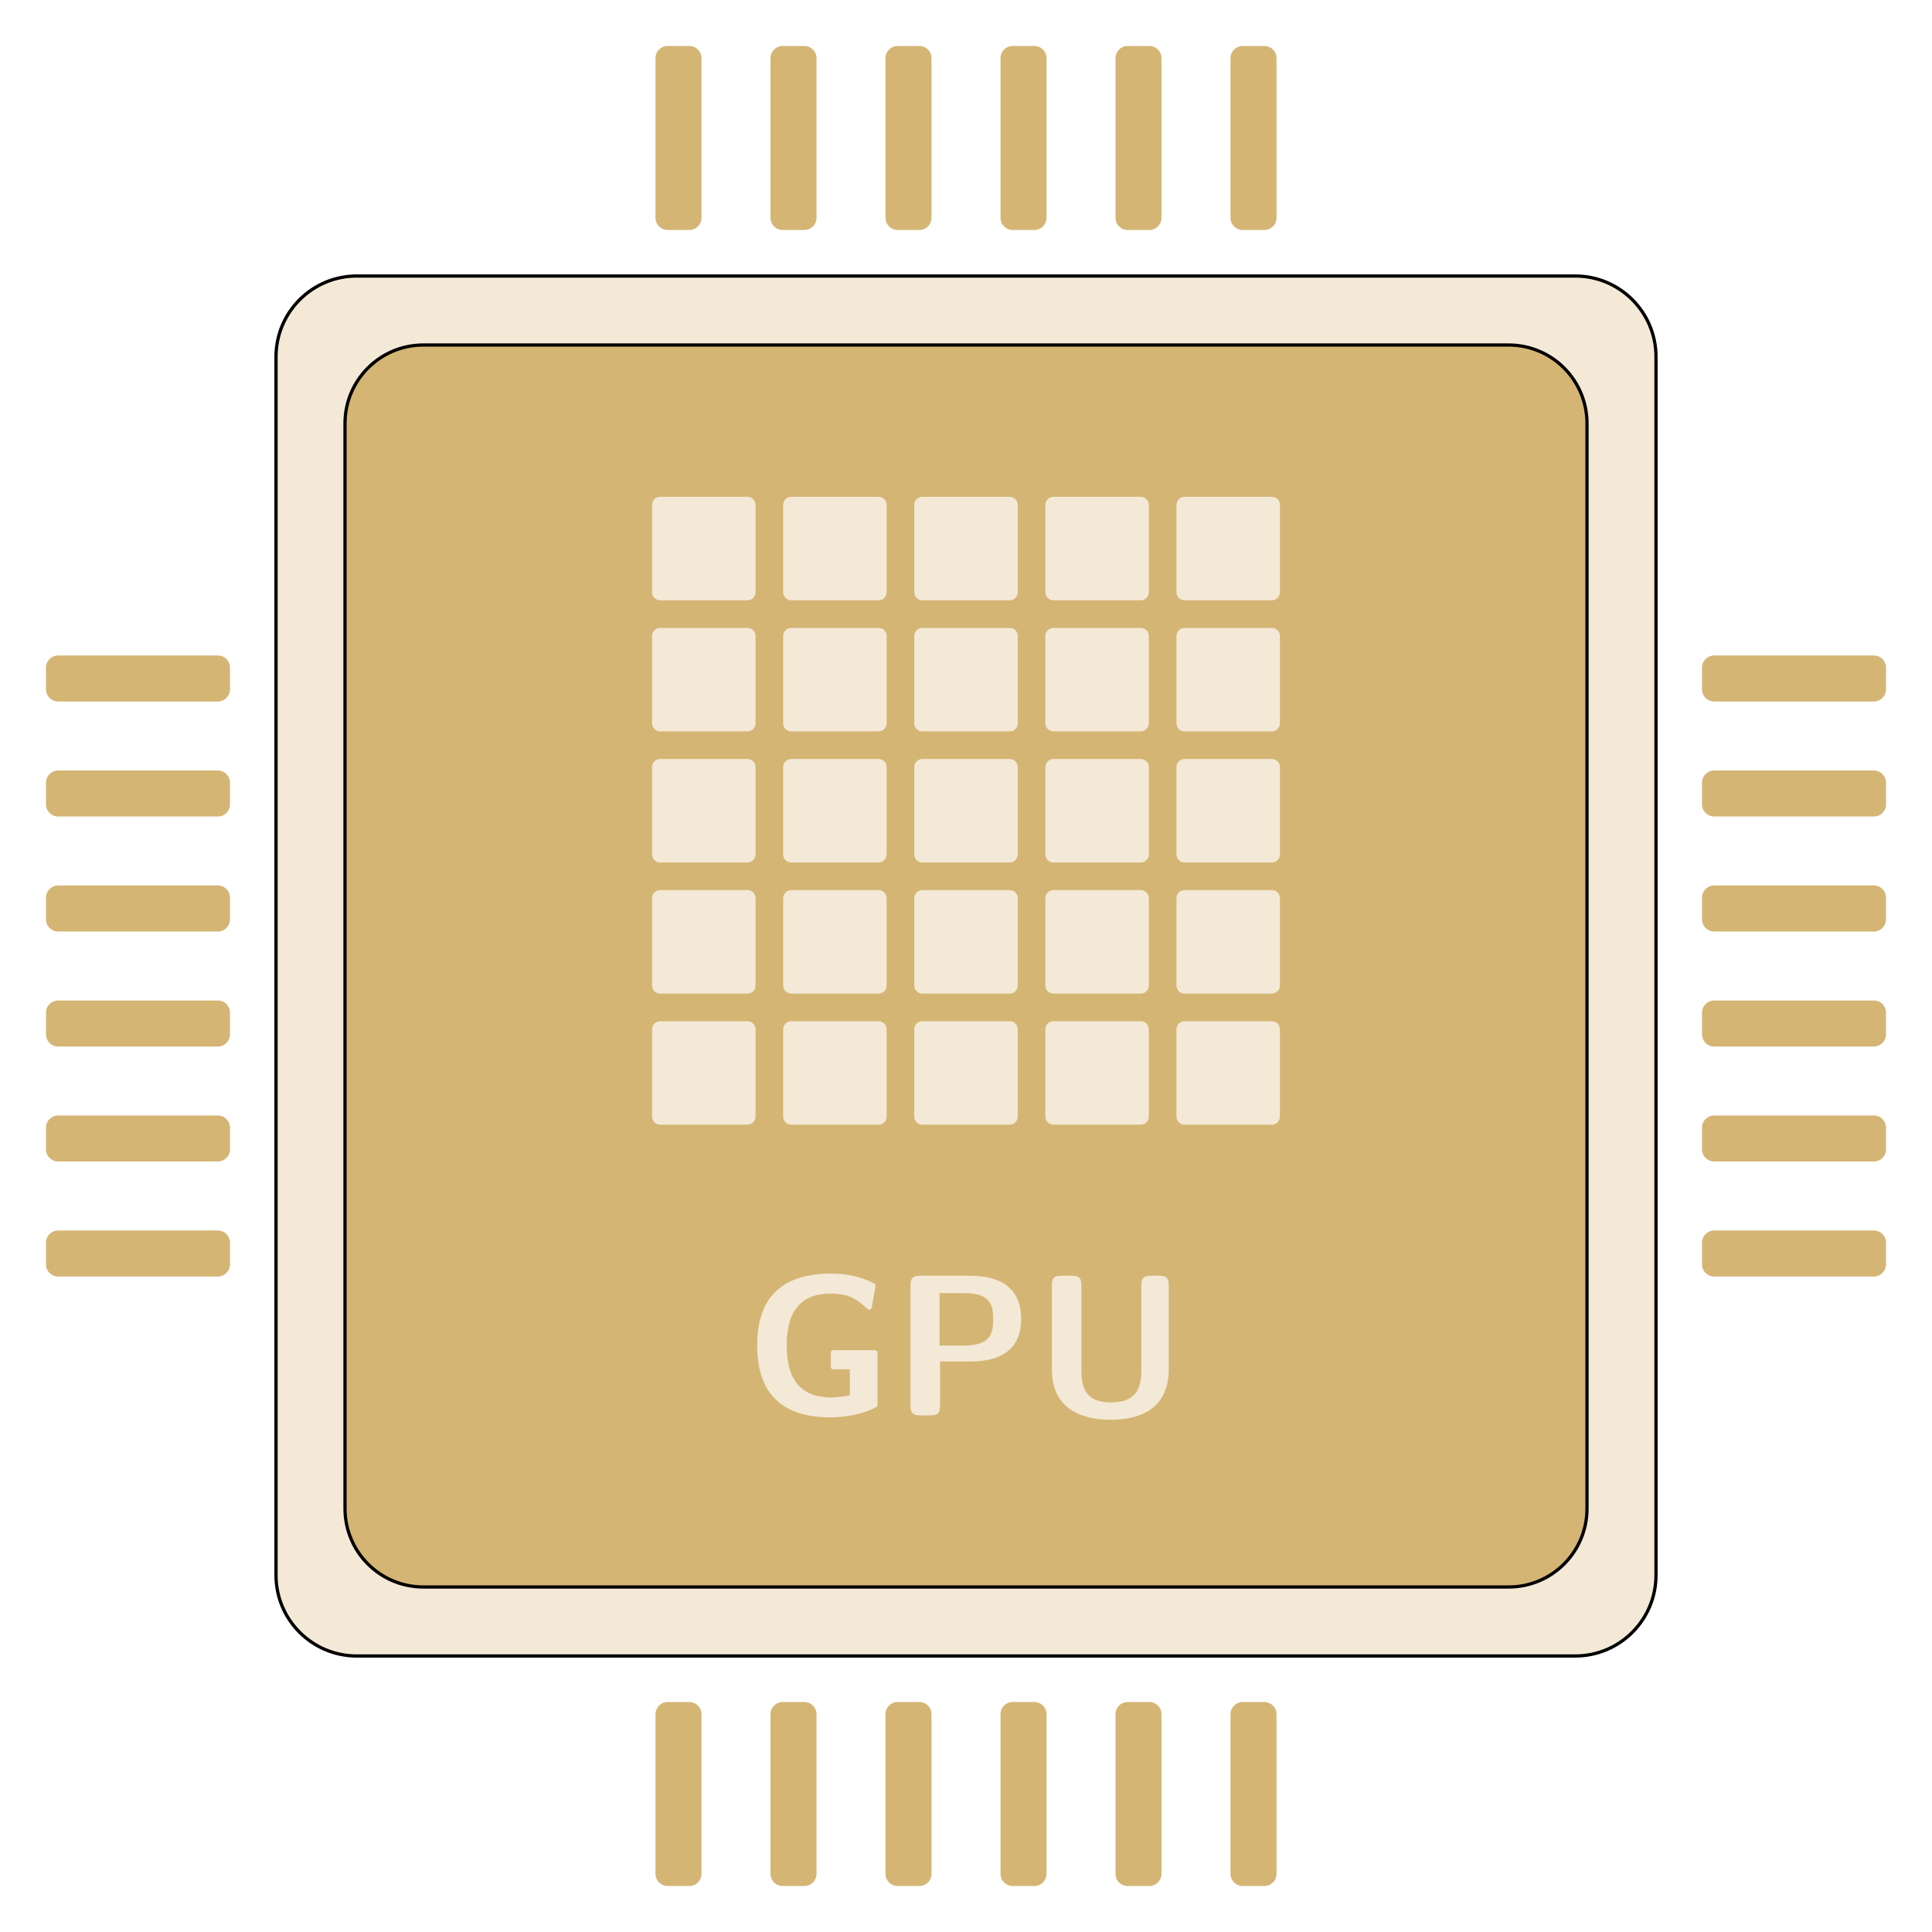 <?xml version="1.0" encoding="UTF-8"?>
<svg xmlns="http://www.w3.org/2000/svg" xmlns:xlink="http://www.w3.org/1999/xlink" width="238.11pt" height="238.11pt" viewBox="0 0 238.11 238.11">
<defs>
<g>
<g id="glyph-0-0">
<path d="M 16.359 -7.703 C 16.359 -7.812 16.281 -8.031 16.062 -8.031 L 10.984 -8.031 C 10.781 -8.031 10.609 -7.984 10.609 -7.688 L 10.609 -5.922 C 10.609 -5.781 10.734 -5.672 10.875 -5.672 L 12.953 -5.672 L 12.953 -2.5 C 12.734 -2.359 11.078 -2.203 10.703 -2.203 C 6.547 -2.203 5.172 -4.812 5.172 -8.625 C 5.172 -12.312 6.516 -15 10.562 -15 C 12.656 -15 13.672 -14.469 15.141 -13.109 C 15.219 -13.031 15.297 -13.016 15.359 -13.016 C 15.484 -13.016 15.609 -13.109 15.656 -13.328 L 16.109 -15.859 C 16.125 -15.984 16.156 -16.125 15.938 -16.25 C 15.188 -16.656 13.359 -17.469 10.703 -17.469 C 4.141 -17.469 1.531 -14.125 1.531 -8.625 C 1.531 -2.5 4.781 0.25 10.562 0.25 C 13.188 0.25 15.656 -0.562 16.359 -1.141 Z M 16.359 -7.703 "/>
</g>
<g id="glyph-0-1">
<path d="M 5.891 -6.641 L 9.672 -6.641 C 13.562 -6.641 15.891 -8.281 15.891 -11.844 C 15.891 -15.594 13.453 -17.203 9.641 -17.203 L 3.438 -17.203 C 2.547 -17.203 2.25 -16.922 2.25 -16.016 L 2.25 -1.188 C 2.25 -0.297 2.531 0 3.438 0 L 4.703 0 C 5.656 0 5.891 -0.328 5.891 -1.188 Z M 8.875 -15.062 C 12.125 -15.062 12.438 -13.578 12.438 -11.844 C 12.438 -10.188 12.172 -8.594 8.844 -8.594 L 5.828 -8.594 L 5.828 -15.062 Z M 8.875 -15.062 "/>
</g>
<g id="glyph-0-2">
<path d="M 16.656 -16.016 C 16.656 -16.797 16.484 -17.203 15.469 -17.203 L 14.469 -17.203 C 13.531 -17.203 13.281 -16.875 13.281 -16.016 L 13.281 -5.625 C 13.281 -3.203 12.562 -1.594 9.547 -1.594 C 6.672 -1.594 5.891 -3.047 5.891 -5.594 L 5.891 -16.016 C 5.891 -16.797 5.719 -17.203 4.703 -17.203 L 3.438 -17.203 C 2.547 -17.203 2.25 -16.922 2.25 -16.016 L 2.25 -5.703 C 2.25 -0.469 6.375 0.547 9.516 0.547 C 12.344 0.547 16.656 -0.297 16.656 -5.672 Z M 16.656 -16.016 "/>
</g>
</g>
</defs>
<path fill-rule="nonzero" fill="rgb(83.138%, 70.979%, 45.49%)" fill-opacity="1" d="M 80.785 26.852 L 80.785 7.164 C 80.785 6.336 81.457 5.668 82.281 5.668 L 84.961 5.668 C 85.785 5.668 86.457 6.336 86.457 7.164 L 86.457 26.852 C 86.457 27.676 85.785 28.344 84.961 28.344 L 82.281 28.344 C 81.457 28.344 80.785 27.676 80.785 26.852 Z M 80.785 26.852 "/>
<path fill-rule="nonzero" fill="rgb(83.138%, 70.979%, 45.49%)" fill-opacity="1" d="M 94.961 26.852 L 94.961 7.164 C 94.961 6.336 95.629 5.668 96.453 5.668 L 99.137 5.668 C 99.961 5.668 100.629 6.336 100.629 7.164 L 100.629 26.852 C 100.629 27.676 99.961 28.344 99.137 28.344 L 96.453 28.344 C 95.629 28.344 94.961 27.676 94.961 26.852 Z M 94.961 26.852 "/>
<path fill-rule="nonzero" fill="rgb(83.138%, 70.979%, 45.49%)" fill-opacity="1" d="M 109.133 26.852 L 109.133 7.164 C 109.133 6.336 109.805 5.668 110.629 5.668 L 113.309 5.668 C 114.133 5.668 114.805 6.336 114.805 7.164 L 114.805 26.852 C 114.805 27.676 114.133 28.344 113.309 28.344 L 110.629 28.344 C 109.805 28.344 109.133 27.676 109.133 26.852 Z M 109.133 26.852 "/>
<path fill-rule="nonzero" fill="rgb(83.138%, 70.979%, 45.49%)" fill-opacity="1" d="M 123.309 26.852 L 123.309 7.164 C 123.309 6.336 123.977 5.668 124.801 5.668 L 127.48 5.668 C 128.309 5.668 128.977 6.336 128.977 7.164 L 128.977 26.852 C 128.977 27.676 128.309 28.344 127.48 28.344 L 124.801 28.344 C 123.977 28.344 123.309 27.676 123.309 26.852 Z M 123.309 26.852 "/>
<path fill-rule="nonzero" fill="rgb(83.138%, 70.979%, 45.49%)" fill-opacity="1" d="M 137.48 26.852 L 137.48 7.164 C 137.48 6.336 138.148 5.668 138.977 5.668 L 141.656 5.668 C 142.48 5.668 143.148 6.336 143.148 7.164 L 143.148 26.852 C 143.148 27.676 142.48 28.344 141.656 28.344 L 138.977 28.344 C 138.148 28.344 137.48 27.676 137.48 26.852 Z M 137.48 26.852 "/>
<path fill-rule="nonzero" fill="rgb(83.138%, 70.979%, 45.49%)" fill-opacity="1" d="M 151.652 26.852 L 151.652 7.164 C 151.652 6.336 152.324 5.668 153.148 5.668 L 155.828 5.668 C 156.652 5.668 157.324 6.336 157.324 7.164 L 157.324 26.852 C 157.324 27.676 156.652 28.344 155.828 28.344 L 153.148 28.344 C 152.324 28.344 151.652 27.676 151.652 26.852 Z M 151.652 26.852 "/>
<path fill-rule="nonzero" fill="rgb(83.138%, 70.979%, 45.49%)" fill-opacity="1" d="M 80.785 230.949 L 80.785 211.258 C 80.785 210.434 81.457 209.766 82.281 209.766 L 84.961 209.766 C 85.785 209.766 86.457 210.434 86.457 211.258 L 86.457 230.949 C 86.457 231.773 85.785 232.441 84.961 232.441 L 82.281 232.441 C 81.457 232.441 80.785 231.773 80.785 230.949 Z M 80.785 230.949 "/>
<path fill-rule="nonzero" fill="rgb(83.138%, 70.979%, 45.49%)" fill-opacity="1" d="M 94.961 230.949 L 94.961 211.258 C 94.961 210.434 95.629 209.766 96.453 209.766 L 99.137 209.766 C 99.961 209.766 100.629 210.434 100.629 211.258 L 100.629 230.949 C 100.629 231.773 99.961 232.441 99.137 232.441 L 96.453 232.441 C 95.629 232.441 94.961 231.773 94.961 230.949 Z M 94.961 230.949 "/>
<path fill-rule="nonzero" fill="rgb(83.138%, 70.979%, 45.49%)" fill-opacity="1" d="M 109.133 230.949 L 109.133 211.258 C 109.133 210.434 109.805 209.766 110.629 209.766 L 113.309 209.766 C 114.133 209.766 114.805 210.434 114.805 211.258 L 114.805 230.949 C 114.805 231.773 114.133 232.441 113.309 232.441 L 110.629 232.441 C 109.805 232.441 109.133 231.773 109.133 230.949 Z M 109.133 230.949 "/>
<path fill-rule="nonzero" fill="rgb(83.138%, 70.979%, 45.49%)" fill-opacity="1" d="M 123.309 230.949 L 123.309 211.258 C 123.309 210.434 123.977 209.766 124.801 209.766 L 127.48 209.766 C 128.309 209.766 128.977 210.434 128.977 211.258 L 128.977 230.949 C 128.977 231.773 128.309 232.441 127.48 232.441 L 124.801 232.441 C 123.977 232.441 123.309 231.773 123.309 230.949 Z M 123.309 230.949 "/>
<path fill-rule="nonzero" fill="rgb(83.138%, 70.979%, 45.49%)" fill-opacity="1" d="M 137.48 230.949 L 137.48 211.258 C 137.48 210.434 138.148 209.766 138.977 209.766 L 141.656 209.766 C 142.48 209.766 143.148 210.434 143.148 211.258 L 143.148 230.949 C 143.148 231.773 142.48 232.441 141.656 232.441 L 138.977 232.441 C 138.148 232.441 137.48 231.773 137.48 230.949 Z M 137.48 230.949 "/>
<path fill-rule="nonzero" fill="rgb(83.138%, 70.979%, 45.49%)" fill-opacity="1" d="M 151.652 230.949 L 151.652 211.258 C 151.652 210.434 152.324 209.766 153.148 209.766 L 155.828 209.766 C 156.652 209.766 157.324 210.434 157.324 211.258 L 157.324 230.949 C 157.324 231.773 156.652 232.441 155.828 232.441 L 153.148 232.441 C 152.324 232.441 151.652 231.773 151.652 230.949 Z M 151.652 230.949 "/>
<path fill-rule="nonzero" fill="rgb(83.138%, 70.979%, 45.49%)" fill-opacity="1" d="M 5.668 155.828 L 5.668 153.148 C 5.668 152.324 6.336 151.652 7.164 151.652 L 26.852 151.652 C 27.676 151.652 28.344 152.324 28.344 153.148 L 28.344 155.828 C 28.344 156.652 27.676 157.324 26.852 157.324 L 7.164 157.324 C 6.336 157.324 5.668 156.652 5.668 155.828 Z M 5.668 155.828 "/>
<path fill-rule="nonzero" fill="rgb(83.138%, 70.979%, 45.49%)" fill-opacity="1" d="M 5.668 141.656 L 5.668 138.977 C 5.668 138.148 6.336 137.48 7.164 137.48 L 26.852 137.48 C 27.676 137.48 28.344 138.148 28.344 138.977 L 28.344 141.656 C 28.344 142.48 27.676 143.148 26.852 143.148 L 7.164 143.148 C 6.336 143.148 5.668 142.48 5.668 141.656 Z M 5.668 141.656 "/>
<path fill-rule="nonzero" fill="rgb(83.138%, 70.979%, 45.49%)" fill-opacity="1" d="M 5.668 127.48 L 5.668 124.801 C 5.668 123.977 6.336 123.309 7.164 123.309 L 26.852 123.309 C 27.676 123.309 28.344 123.977 28.344 124.801 L 28.344 127.48 C 28.344 128.309 27.676 128.977 26.852 128.977 L 7.164 128.977 C 6.336 128.977 5.668 128.309 5.668 127.48 Z M 5.668 127.48 "/>
<path fill-rule="nonzero" fill="rgb(83.138%, 70.979%, 45.49%)" fill-opacity="1" d="M 5.668 113.309 L 5.668 110.629 C 5.668 109.805 6.336 109.133 7.164 109.133 L 26.852 109.133 C 27.676 109.133 28.344 109.805 28.344 110.629 L 28.344 113.309 C 28.344 114.133 27.676 114.805 26.852 114.805 L 7.164 114.805 C 6.336 114.805 5.668 114.133 5.668 113.309 Z M 5.668 113.309 "/>
<path fill-rule="nonzero" fill="rgb(83.138%, 70.979%, 45.49%)" fill-opacity="1" d="M 5.668 99.137 L 5.668 96.453 C 5.668 95.629 6.336 94.961 7.164 94.961 L 26.852 94.961 C 27.676 94.961 28.344 95.629 28.344 96.453 L 28.344 99.137 C 28.344 99.961 27.676 100.629 26.852 100.629 L 7.164 100.629 C 6.336 100.629 5.668 99.961 5.668 99.137 Z M 5.668 99.137 "/>
<path fill-rule="nonzero" fill="rgb(83.138%, 70.979%, 45.49%)" fill-opacity="1" d="M 5.668 84.961 L 5.668 82.281 C 5.668 81.457 6.336 80.785 7.164 80.785 L 26.852 80.785 C 27.676 80.785 28.344 81.457 28.344 82.281 L 28.344 84.961 C 28.344 85.785 27.676 86.457 26.852 86.457 L 7.164 86.457 C 6.336 86.457 5.668 85.785 5.668 84.961 Z M 5.668 84.961 "/>
<path fill-rule="nonzero" fill="rgb(83.138%, 70.979%, 45.49%)" fill-opacity="1" d="M 209.766 155.828 L 209.766 153.148 C 209.766 152.324 210.434 151.652 211.258 151.652 L 230.949 151.652 C 231.773 151.652 232.441 152.324 232.441 153.148 L 232.441 155.828 C 232.441 156.652 231.773 157.324 230.949 157.324 L 211.258 157.324 C 210.434 157.324 209.766 156.652 209.766 155.828 Z M 209.766 155.828 "/>
<path fill-rule="nonzero" fill="rgb(83.138%, 70.979%, 45.49%)" fill-opacity="1" d="M 209.766 141.656 L 209.766 138.977 C 209.766 138.148 210.434 137.48 211.258 137.48 L 230.949 137.48 C 231.773 137.48 232.441 138.148 232.441 138.977 L 232.441 141.656 C 232.441 142.48 231.773 143.148 230.949 143.148 L 211.258 143.148 C 210.434 143.148 209.766 142.48 209.766 141.656 Z M 209.766 141.656 "/>
<path fill-rule="nonzero" fill="rgb(83.138%, 70.979%, 45.49%)" fill-opacity="1" d="M 209.766 127.48 L 209.766 124.801 C 209.766 123.977 210.434 123.309 211.258 123.309 L 230.949 123.309 C 231.773 123.309 232.441 123.977 232.441 124.801 L 232.441 127.48 C 232.441 128.309 231.773 128.977 230.949 128.977 L 211.258 128.977 C 210.434 128.977 209.766 128.309 209.766 127.48 Z M 209.766 127.48 "/>
<path fill-rule="nonzero" fill="rgb(83.138%, 70.979%, 45.49%)" fill-opacity="1" d="M 209.766 113.309 L 209.766 110.629 C 209.766 109.805 210.434 109.133 211.258 109.133 L 230.949 109.133 C 231.773 109.133 232.441 109.805 232.441 110.629 L 232.441 113.309 C 232.441 114.133 231.773 114.805 230.949 114.805 L 211.258 114.805 C 210.434 114.805 209.766 114.133 209.766 113.309 Z M 209.766 113.309 "/>
<path fill-rule="nonzero" fill="rgb(83.138%, 70.979%, 45.49%)" fill-opacity="1" d="M 209.766 99.137 L 209.766 96.453 C 209.766 95.629 210.434 94.961 211.258 94.961 L 230.949 94.961 C 231.773 94.961 232.441 95.629 232.441 96.453 L 232.441 99.137 C 232.441 99.961 231.773 100.629 230.949 100.629 L 211.258 100.629 C 210.434 100.629 209.766 99.961 209.766 99.137 Z M 209.766 99.137 "/>
<path fill-rule="nonzero" fill="rgb(83.138%, 70.979%, 45.49%)" fill-opacity="1" d="M 209.766 84.961 L 209.766 82.281 C 209.766 81.457 210.434 80.785 211.258 80.785 L 230.949 80.785 C 231.773 80.785 232.441 81.457 232.441 82.281 L 232.441 84.961 C 232.441 85.785 231.773 86.457 230.949 86.457 L 211.258 86.457 C 210.434 86.457 209.766 85.785 209.766 84.961 Z M 209.766 84.961 "/>
<path fill-rule="nonzero" fill="rgb(94.942%, 91.292%, 83.646%)" fill-opacity="1" stroke-width="0.399" stroke-linecap="butt" stroke-linejoin="miter" stroke="rgb(0%, 0%, 0%)" stroke-opacity="1" stroke-miterlimit="10" d="M -85.039 -75.078 L -85.039 75.078 C -85.039 80.578 -80.578 85.039 -75.078 85.039 L 75.078 85.039 C 80.582 85.039 85.039 80.578 85.039 75.078 L 85.039 -75.078 C 85.039 -80.582 80.582 -85.039 75.078 -85.039 L -75.078 -85.039 C -80.578 -85.039 -85.039 -80.582 -85.039 -75.078 Z M -85.039 -75.078 " transform="matrix(1, 0, 0, -1, 119.055, 119.055)"/>
<path fill-rule="nonzero" fill="rgb(83.138%, 70.979%, 45.49%)" fill-opacity="1" stroke-width="0.399" stroke-linecap="butt" stroke-linejoin="miter" stroke="rgb(0%, 0%, 0%)" stroke-opacity="1" stroke-miterlimit="10" d="M -76.535 -66.871 L -76.535 66.871 C -76.535 72.211 -72.211 76.535 -66.871 76.535 L 66.871 76.535 C 72.211 76.535 76.535 72.211 76.535 66.871 L 76.535 -66.871 C 76.535 -72.211 72.211 -76.535 66.871 -76.535 L -66.871 -76.535 C -72.211 -76.535 -76.535 -72.211 -76.535 -66.871 Z M -76.535 -66.871 " transform="matrix(1, 0, 0, -1, 119.055, 119.055)"/>
<path fill-rule="nonzero" fill="rgb(94.942%, 91.292%, 83.646%)" fill-opacity="1" d="M 80.363 72.988 L 80.363 62.227 C 80.363 61.676 80.809 61.23 81.359 61.23 L 92.121 61.23 C 92.672 61.23 93.117 61.676 93.117 62.227 L 93.117 72.988 C 93.117 73.539 92.672 73.984 92.121 73.984 L 81.359 73.984 C 80.809 73.984 80.363 73.539 80.363 72.988 Z M 80.363 72.988 "/>
<path fill-rule="nonzero" fill="rgb(94.942%, 91.292%, 83.646%)" fill-opacity="1" d="M 96.52 72.988 L 96.52 62.227 C 96.52 61.676 96.965 61.23 97.516 61.23 L 108.277 61.23 C 108.828 61.23 109.273 61.676 109.273 62.227 L 109.273 72.988 C 109.273 73.539 108.828 73.984 108.277 73.984 L 97.516 73.984 C 96.965 73.984 96.52 73.539 96.52 72.988 Z M 96.52 72.988 "/>
<path fill-rule="nonzero" fill="rgb(94.942%, 91.292%, 83.646%)" fill-opacity="1" d="M 112.676 72.988 L 112.676 62.227 C 112.676 61.676 113.125 61.23 113.672 61.23 L 124.438 61.23 C 124.988 61.23 125.434 61.676 125.434 62.227 L 125.434 72.988 C 125.434 73.539 124.988 73.984 124.438 73.984 L 113.672 73.984 C 113.125 73.984 112.676 73.539 112.676 72.988 Z M 112.676 72.988 "/>
<path fill-rule="nonzero" fill="rgb(94.942%, 91.292%, 83.646%)" fill-opacity="1" d="M 128.836 72.988 L 128.836 62.227 C 128.836 61.676 129.281 61.23 129.832 61.23 L 140.594 61.23 C 141.145 61.23 141.59 61.676 141.59 62.227 L 141.59 72.988 C 141.59 73.539 141.145 73.984 140.594 73.984 L 129.832 73.984 C 129.281 73.984 128.836 73.539 128.836 72.988 Z M 128.836 72.988 "/>
<path fill-rule="nonzero" fill="rgb(94.942%, 91.292%, 83.646%)" fill-opacity="1" d="M 144.992 72.988 L 144.992 62.227 C 144.992 61.676 145.438 61.23 145.988 61.23 L 156.75 61.23 C 157.301 61.23 157.746 61.676 157.746 62.227 L 157.746 72.988 C 157.746 73.539 157.301 73.984 156.75 73.984 L 145.988 73.984 C 145.438 73.984 144.992 73.539 144.992 72.988 Z M 144.992 72.988 "/>
<path fill-rule="nonzero" fill="rgb(94.942%, 91.292%, 83.646%)" fill-opacity="1" d="M 80.363 89.145 L 80.363 78.383 C 80.363 77.832 80.809 77.387 81.359 77.387 L 92.121 77.387 C 92.672 77.387 93.117 77.832 93.117 78.383 L 93.117 89.145 C 93.117 89.695 92.672 90.141 92.121 90.141 L 81.359 90.141 C 80.809 90.141 80.363 89.695 80.363 89.145 Z M 80.363 89.145 "/>
<path fill-rule="nonzero" fill="rgb(94.942%, 91.292%, 83.646%)" fill-opacity="1" d="M 96.52 89.145 L 96.52 78.383 C 96.52 77.832 96.965 77.387 97.516 77.387 L 108.277 77.387 C 108.828 77.387 109.273 77.832 109.273 78.383 L 109.273 89.145 C 109.273 89.695 108.828 90.141 108.277 90.141 L 97.516 90.141 C 96.965 90.141 96.52 89.695 96.52 89.145 Z M 96.52 89.145 "/>
<path fill-rule="nonzero" fill="rgb(94.942%, 91.292%, 83.646%)" fill-opacity="1" d="M 112.676 89.145 L 112.676 78.383 C 112.676 77.832 113.125 77.387 113.672 77.387 L 124.438 77.387 C 124.988 77.387 125.434 77.832 125.434 78.383 L 125.434 89.145 C 125.434 89.695 124.988 90.141 124.438 90.141 L 113.672 90.141 C 113.125 90.141 112.676 89.695 112.676 89.145 Z M 112.676 89.145 "/>
<path fill-rule="nonzero" fill="rgb(94.942%, 91.292%, 83.646%)" fill-opacity="1" d="M 128.836 89.145 L 128.836 78.383 C 128.836 77.832 129.281 77.387 129.832 77.387 L 140.594 77.387 C 141.145 77.387 141.59 77.832 141.59 78.383 L 141.59 89.145 C 141.59 89.695 141.145 90.141 140.594 90.141 L 129.832 90.141 C 129.281 90.141 128.836 89.695 128.836 89.145 Z M 128.836 89.145 "/>
<path fill-rule="nonzero" fill="rgb(94.942%, 91.292%, 83.646%)" fill-opacity="1" d="M 144.992 89.145 L 144.992 78.383 C 144.992 77.832 145.438 77.387 145.988 77.387 L 156.75 77.387 C 157.301 77.387 157.746 77.832 157.746 78.383 L 157.746 89.145 C 157.746 89.695 157.301 90.141 156.75 90.141 L 145.988 90.141 C 145.438 90.141 144.992 89.695 144.992 89.145 Z M 144.992 89.145 "/>
<path fill-rule="nonzero" fill="rgb(94.942%, 91.292%, 83.646%)" fill-opacity="1" d="M 80.363 105.301 L 80.363 94.539 C 80.363 93.988 80.809 93.543 81.359 93.543 L 92.121 93.543 C 92.672 93.543 93.117 93.988 93.117 94.539 L 93.117 105.301 C 93.117 105.852 92.672 106.301 92.121 106.301 L 81.359 106.301 C 80.809 106.301 80.363 105.852 80.363 105.301 Z M 80.363 105.301 "/>
<path fill-rule="nonzero" fill="rgb(94.942%, 91.292%, 83.646%)" fill-opacity="1" d="M 96.52 105.301 L 96.52 94.539 C 96.52 93.988 96.965 93.543 97.516 93.543 L 108.277 93.543 C 108.828 93.543 109.273 93.988 109.273 94.539 L 109.273 105.301 C 109.273 105.852 108.828 106.301 108.277 106.301 L 97.516 106.301 C 96.965 106.301 96.52 105.852 96.52 105.301 Z M 96.52 105.301 "/>
<path fill-rule="nonzero" fill="rgb(94.942%, 91.292%, 83.646%)" fill-opacity="1" d="M 112.676 105.301 L 112.676 94.539 C 112.676 93.988 113.125 93.543 113.672 93.543 L 124.438 93.543 C 124.988 93.543 125.434 93.988 125.434 94.539 L 125.434 105.301 C 125.434 105.852 124.988 106.301 124.438 106.301 L 113.672 106.301 C 113.125 106.301 112.676 105.852 112.676 105.301 Z M 112.676 105.301 "/>
<path fill-rule="nonzero" fill="rgb(94.942%, 91.292%, 83.646%)" fill-opacity="1" d="M 128.836 105.301 L 128.836 94.539 C 128.836 93.988 129.281 93.543 129.832 93.543 L 140.594 93.543 C 141.145 93.543 141.59 93.988 141.59 94.539 L 141.59 105.301 C 141.59 105.852 141.145 106.301 140.594 106.301 L 129.832 106.301 C 129.281 106.301 128.836 105.852 128.836 105.301 Z M 128.836 105.301 "/>
<path fill-rule="nonzero" fill="rgb(94.942%, 91.292%, 83.646%)" fill-opacity="1" d="M 144.992 105.301 L 144.992 94.539 C 144.992 93.988 145.438 93.543 145.988 93.543 L 156.75 93.543 C 157.301 93.543 157.746 93.988 157.746 94.539 L 157.746 105.301 C 157.746 105.852 157.301 106.301 156.75 106.301 L 145.988 106.301 C 145.438 106.301 144.992 105.852 144.992 105.301 Z M 144.992 105.301 "/>
<path fill-rule="nonzero" fill="rgb(94.942%, 91.292%, 83.646%)" fill-opacity="1" d="M 80.363 121.461 L 80.363 110.699 C 80.363 110.148 80.809 109.699 81.359 109.699 L 92.121 109.699 C 92.672 109.699 93.117 110.148 93.117 110.699 L 93.117 121.461 C 93.117 122.012 92.672 122.457 92.121 122.457 L 81.359 122.457 C 80.809 122.457 80.363 122.012 80.363 121.461 Z M 80.363 121.461 "/>
<path fill-rule="nonzero" fill="rgb(94.942%, 91.292%, 83.646%)" fill-opacity="1" d="M 96.52 121.461 L 96.52 110.699 C 96.52 110.148 96.965 109.699 97.516 109.699 L 108.277 109.699 C 108.828 109.699 109.273 110.148 109.273 110.699 L 109.273 121.461 C 109.273 122.012 108.828 122.457 108.277 122.457 L 97.516 122.457 C 96.965 122.457 96.52 122.012 96.52 121.461 Z M 96.52 121.461 "/>
<path fill-rule="nonzero" fill="rgb(94.942%, 91.292%, 83.646%)" fill-opacity="1" d="M 112.676 121.461 L 112.676 110.699 C 112.676 110.148 113.125 109.699 113.672 109.699 L 124.438 109.699 C 124.988 109.699 125.434 110.148 125.434 110.699 L 125.434 121.461 C 125.434 122.012 124.988 122.457 124.438 122.457 L 113.672 122.457 C 113.125 122.457 112.676 122.012 112.676 121.461 Z M 112.676 121.461 "/>
<path fill-rule="nonzero" fill="rgb(94.942%, 91.292%, 83.646%)" fill-opacity="1" d="M 128.836 121.461 L 128.836 110.699 C 128.836 110.148 129.281 109.699 129.832 109.699 L 140.594 109.699 C 141.145 109.699 141.59 110.148 141.59 110.699 L 141.59 121.461 C 141.59 122.012 141.145 122.457 140.594 122.457 L 129.832 122.457 C 129.281 122.457 128.836 122.012 128.836 121.461 Z M 128.836 121.461 "/>
<path fill-rule="nonzero" fill="rgb(94.942%, 91.292%, 83.646%)" fill-opacity="1" d="M 144.992 121.461 L 144.992 110.699 C 144.992 110.148 145.438 109.699 145.988 109.699 L 156.75 109.699 C 157.301 109.699 157.746 110.148 157.746 110.699 L 157.746 121.461 C 157.746 122.012 157.301 122.457 156.75 122.457 L 145.988 122.457 C 145.438 122.457 144.992 122.012 144.992 121.461 Z M 144.992 121.461 "/>
<path fill-rule="nonzero" fill="rgb(94.942%, 91.292%, 83.646%)" fill-opacity="1" d="M 80.363 137.617 L 80.363 126.855 C 80.363 126.305 80.809 125.859 81.359 125.859 L 92.121 125.859 C 92.672 125.859 93.117 126.305 93.117 126.855 L 93.117 137.617 C 93.117 138.168 92.672 138.613 92.121 138.613 L 81.359 138.613 C 80.809 138.613 80.363 138.168 80.363 137.617 Z M 80.363 137.617 "/>
<path fill-rule="nonzero" fill="rgb(94.942%, 91.292%, 83.646%)" fill-opacity="1" d="M 96.52 137.617 L 96.52 126.855 C 96.52 126.305 96.965 125.859 97.516 125.859 L 108.277 125.859 C 108.828 125.859 109.273 126.305 109.273 126.855 L 109.273 137.617 C 109.273 138.168 108.828 138.613 108.277 138.613 L 97.516 138.613 C 96.965 138.613 96.52 138.168 96.52 137.617 Z M 96.52 137.617 "/>
<path fill-rule="nonzero" fill="rgb(94.942%, 91.292%, 83.646%)" fill-opacity="1" d="M 112.676 137.617 L 112.676 126.855 C 112.676 126.305 113.125 125.859 113.672 125.859 L 124.438 125.859 C 124.988 125.859 125.434 126.305 125.434 126.855 L 125.434 137.617 C 125.434 138.168 124.988 138.613 124.438 138.613 L 113.672 138.613 C 113.125 138.613 112.676 138.168 112.676 137.617 Z M 112.676 137.617 "/>
<path fill-rule="nonzero" fill="rgb(94.942%, 91.292%, 83.646%)" fill-opacity="1" d="M 128.836 137.617 L 128.836 126.855 C 128.836 126.305 129.281 125.859 129.832 125.859 L 140.594 125.859 C 141.145 125.859 141.59 126.305 141.59 126.855 L 141.59 137.617 C 141.59 138.168 141.145 138.613 140.594 138.613 L 129.832 138.613 C 129.281 138.613 128.836 138.168 128.836 137.617 Z M 128.836 137.617 "/>
<path fill-rule="nonzero" fill="rgb(94.942%, 91.292%, 83.646%)" fill-opacity="1" d="M 144.992 137.617 L 144.992 126.855 C 144.992 126.305 145.438 125.859 145.988 125.859 L 156.75 125.859 C 157.301 125.859 157.746 126.305 157.746 126.855 L 157.746 137.617 C 157.746 138.168 157.301 138.613 156.75 138.613 L 145.988 138.613 C 145.438 138.613 144.992 138.168 144.992 137.617 Z M 144.992 137.617 "/>
<g fill="rgb(94.942%, 91.292%, 83.646%)" fill-opacity="1">
<use xlink:href="#glyph-0-0" x="91.789" y="174.433"/>
<use xlink:href="#glyph-0-1" x="109.965" y="174.433"/>
<use xlink:href="#glyph-0-2" x="127.386" y="174.433"/>
</g>
</svg>
